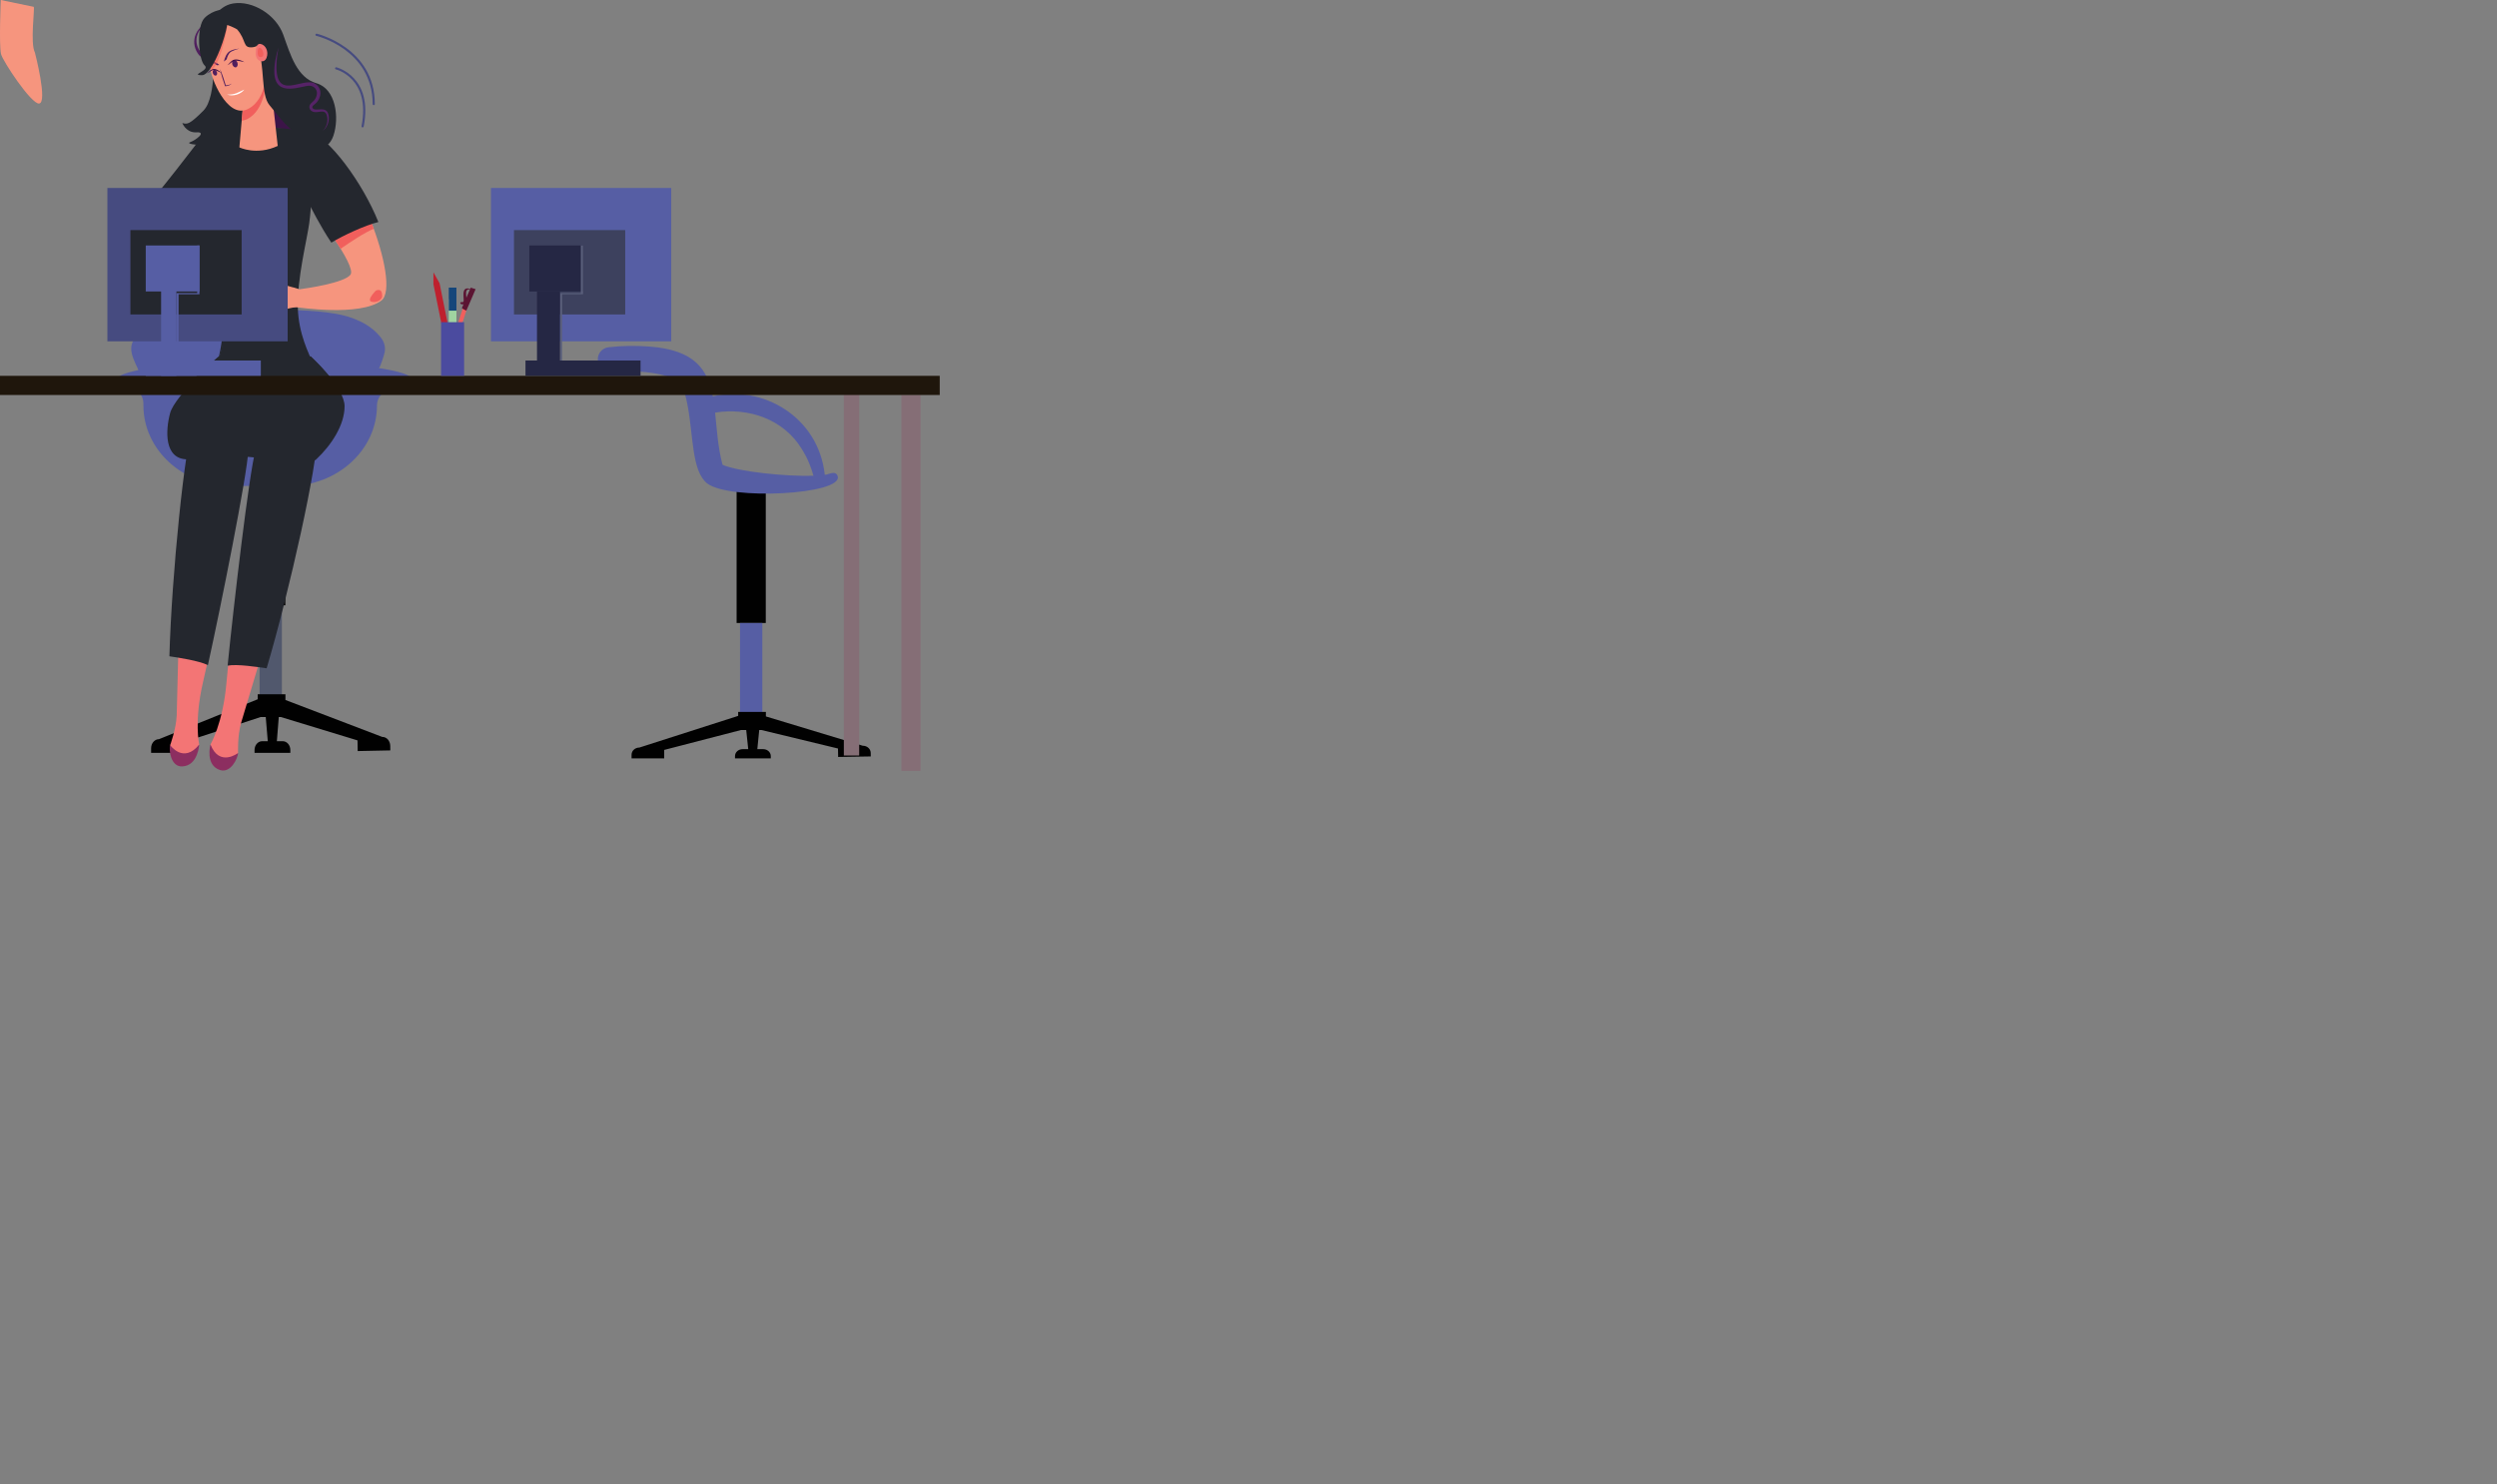 <svg xmlns="http://www.w3.org/2000/svg" width="651" height="387">
    <rect width="100%" height="100%" fill="#808080" stroke="none"/>
    <!-- Individual shapes and images -->
    <symbol id="woman-sitting" width="66" height="201" viewBox="0 0 66 201">
        <path d="M18.51 34.512C18.51 34.512 4.589 52.893 0.649 56.615C2.001 59.21 7.003 61.205 8.08 63.945C14.448 61.653 17.773 54.96 18.828 52.531C20.165 49.459 18.51 34.512 18.51 34.512Z" fill="#24272E"/>
        <path d="M21.9 32.948C21.9 32.948 40.99 32.471 42.508 35.037C44.026 37.603 48.03 30.996 44.763 27.729C41.496 24.462 28.023 5.199 28.023 5.199L21.9 32.948Z" fill="#3C1448"/>
        <path d="M29.519 32.945C29.519 32.945 21.293 33.74 18.496 34.456C18.048 34.572 18.735 49.686 18.836 52.533C19.154 61.402 27.17 79.668 21.72 94.406C19.747 99.748 47.965 98.389 46.389 94.297C45.652 92.375 42.826 87.156 42.652 80.289C42.45 72.498 44.987 62.834 45.623 58.186C46.874 49.013 45.977 36.899 45.341 34.21C45.334 34.203 35.872 32.945 29.519 32.945Z" fill="#24272E"/>
        <path d="M18.488 34.457C18.293 34.753 18.503 38.281 18.503 38.223C18.524 38.599 19.551 57.081 19.63 55.173C21.184 65.458 27.242 80.76 21.712 94.4C26.36 77.226 18.503 63.572 18.315 51.494C18.271 49.535 18.177 46.571 18.163 42.018C18.177 40.998 18.149 34.891 18.488 34.457Z" fill="#24272E"/>
        <path d="M52.004 62.074C54.773 66.18 57.237 70.473 56.37 71.629C54.729 73.798 44.841 75.2 43.106 75.431L41.69 74.998C41.213 74.998 34.801 72.714 32.886 73.371C30.999 74.022 25.072 81.814 26.511 81.814C27.949 81.814 30.732 78.648 30.732 78.648C30.732 78.648 30.103 80.65 31.542 80.65C31.542 80.65 32.351 82.472 33.247 82.472C34.144 82.472 35.944 82.081 35.944 82.081C35.944 82.081 39.803 80.13 42.319 80.13C42.825 80.13 58.755 82.594 64.415 78.38C67.169 76.335 65.333 66.794 61.531 57.238C58.127 58.077 55.141 60.166 52.004 62.074Z" fill="#F6957E"/>
        <path d="M61.524 57.238C58.127 58.077 55.142 60.166 52.005 62.074C52.634 63.006 53.241 63.946 53.805 64.857C56.212 63.194 60.216 60.527 62.442 59.66C62.153 58.857 61.842 58.048 61.524 57.238Z" fill="#F15F5C"/>
        <path d="M45.334 34.203C45.334 34.203 43.664 51.753 45.818 53.596C45.818 53.596 48.456 58.931 51.384 63.267C54.521 61.352 60.253 58.728 63.643 57.89C59.624 47.806 50.683 35.511 45.334 34.203Z" fill="#24272E"/>
        <path d="M22.073 92.938C22.073 92.938 10.58 103.136 9.351 107.712C8.13 112.251 7.747 119.775 13.898 119.775C16.782 119.775 23.121 118.655 29.822 119.139C37.411 119.681 45.362 121.734 47.451 119.775C51.376 116.096 54.838 110.842 54.838 105.926C54.838 101.004 46.012 92.945 46.012 92.945H22.073V92.938Z" fill="#24272E"/>
        <path d="M45.998 92.938H22.073C22.073 92.938 18.257 95.959 14.802 99.465C19.84 97.78 26.808 96.732 36.334 97.513C42.934 98.055 48.188 98.987 52.352 100.086C49.735 96.349 45.998 92.938 45.998 92.938Z" fill="#24272E"/>
        <path d="M11.067 186.565C10.908 190.165 9.361 194.292 9.361 194.292C9.238 194.581 11.146 198.665 12.498 198.586C14.363 198.477 16.936 194.148 16.936 194.148C16.936 194.148 15.548 188.098 17.934 177.841C18.201 176.685 18.555 175.109 18.974 173.215C16.488 172.059 14.081 170.75 11.479 170.367C11.233 179.077 11.11 185.503 11.067 186.565Z" fill="#F37575"/>
        <path d="M26.303 104.839C26.303 104.839 18.627 103.061 15.461 110.355C13.227 115.501 9.729 150.268 9.165 171.128C11.767 171.512 16.726 172.263 19.205 173.42C22.486 158.552 29.462 123.864 29.736 117.481C30.054 110.282 29.563 104.97 26.303 104.839Z" fill="#24272E"/>
        <path d="M16.929 194.152C16.929 194.152 16.655 199.682 12.477 199.841C9.535 199.949 8.986 195.649 9.354 194.297C9.354 194.297 12.824 199.226 16.929 194.152Z" fill="#8C2E60"/>
        <path d="M27.856 188.489C26.88 191.973 27.068 196.346 27.068 196.346C27.097 196.656 23.996 200.032 22.724 199.584C20.982 198.969 19.869 194.119 19.869 194.119C19.869 194.119 23.086 188.713 24.018 178.254C24.127 177.075 24.278 175.464 24.473 173.541C27.213 173.122 29.923 172.536 32.533 172.89C30.032 181.289 28.145 187.462 27.856 188.489Z" fill="#F37575"/>
        <path d="M38.873 106.166C38.873 106.166 46.766 106.585 47.511 114.427C48.031 119.964 40.499 154.16 34.515 174.254C31.905 173.9 27.084 173.127 24.345 173.546C25.855 158.432 29.91 123.477 31.638 117.297C33.582 110.336 35.715 105.392 38.873 106.166Z" fill="#24272E"/>
        <path d="M19.87 194.117C19.87 194.117 18.395 199.48 22.349 200.782C25.125 201.699 27.004 197.738 27.069 196.343C27.069 196.343 22.212 200.109 19.87 194.117Z" fill="#8C2E60"/>
        <path d="M20.526 11.73C20.526 11.73 21.726 25.153 18.033 28.847C14.339 32.54 13.812 32.439 12.532 32.085C12.532 32.085 13.385 34.362 15.734 34.506C15.893 34.514 16.059 34.514 16.233 34.506C18.965 34.34 16.016 36.566 14.592 37.065C13.168 37.564 17.44 38.135 20.425 37.419C23.418 36.704 33.508 36.552 32.518 25.702C31.542 14.86 20.526 11.73 20.526 11.73Z" fill="#24272E"/>
        <path d="M28.477 26.18L27.407 38.425C27.407 38.425 31.86 40.629 37.404 38.049L35.192 17.977L28.477 26.18Z" fill="#F6957E"/>
        <path d="M28.479 26.18L28.023 31.442C28.522 31.421 29.035 31.283 29.563 31.001C33.82 28.71 34.449 22.393 34.522 18.793L28.479 26.18Z" fill="#F15F5C"/>
        <path d="M20.802 5.101C20.802 5.101 18.843 6.634 18.41 9.409C17.969 12.185 19.819 15.286 19.819 17.628C19.819 19.962 24.156 31.086 29.555 28.462C34.955 25.839 34.521 17.367 34.521 15.474C34.521 13.58 31.897 7.009 28.681 5.477C25.472 3.938 20.802 5.101 20.802 5.101Z" fill="#F6957E"/>
        <path d="M20.526 19.186C20.699 19.591 21.061 19.815 21.335 19.692C21.61 19.562 21.697 19.136 21.53 18.731C21.357 18.326 20.996 18.102 20.721 18.225C20.439 18.348 20.352 18.782 20.526 19.186Z" fill="#501F5E"/>
        <path d="M22.715 19.011C20.352 16.756 19.651 18.837 18.942 19.105C19.528 19.04 20.135 18.18 20.793 18.259C21.335 18.317 22.159 18.751 22.715 19.011Z" fill="#42124A"/>
        <path d="M22.351 17.973C22.914 19.259 23.464 20.878 23.854 22.244C24.36 22.252 24.953 22.107 25.401 21.782C24.779 22.49 23.738 22.468 23.681 22.483C23.319 21.377 22.77 19.924 22.351 17.973Z" fill="#501F5E"/>
        <path d="M23.391 16.037C23.391 16.037 23.6 14.729 24.395 13.767C25.198 12.813 27.409 12.676 27.409 12.676C27.409 12.676 25.32 13.182 24.807 13.847C24.301 14.505 24.084 15.459 24.084 15.459L23.391 16.037Z" fill="#501F5E"/>
        <path d="M22.191 16.947C22.191 16.947 21.338 16.152 20.427 16.015C19.517 15.877 18.599 17.099 18.599 17.099C18.599 17.099 19.676 16.224 20.283 16.347C20.89 16.47 21.533 17.005 21.533 17.005L22.191 16.947Z" fill="#501F5E"/>
        <path d="M28.704 23.359C27.07 24.046 26.326 24.747 24.172 24.646C25.827 25.239 27.764 24.567 28.704 23.359Z" fill="white"/>
        <path d="M25.567 16.786C25.718 17.314 26.145 17.653 26.521 17.545C26.897 17.437 27.07 16.916 26.918 16.389C26.767 15.861 26.34 15.521 25.964 15.63C25.588 15.738 25.408 16.258 25.567 16.786Z" fill="#501F5E"/>
        <path d="M28.739 16.199C25.465 14.406 25.06 16.582 24.273 16.972C24.959 16.806 25.501 15.845 26.296 15.809C26.947 15.765 28.024 16.04 28.739 16.199Z" fill="#42124A"/>
        <path opacity="0.53" d="M20.802 5.099C20.802 5.099 18.843 6.631 18.41 9.407C17.969 12.182 19.819 15.283 19.819 17.625C19.819 17.755 19.863 18.11 19.863 18.11C21.72 18.709 24.431 8.366 24.46 4.68C22.45 4.687 20.802 5.099 20.802 5.099Z" fill="#F15F5C"/>
        <path d="M19.753 6.492C19.709 6.34 21.459 1.606 25.767 0.904C30.92 0.066 37.006 3.897 38.864 9.094C40.721 14.291 42.406 20.225 47.494 21.7C52.583 23.174 53.515 30.677 51.925 35.383C50.335 40.088 45.463 38.888 45.463 38.888C45.463 38.888 48.448 36.286 47.653 35.491C47.653 35.491 45.376 39.9 42.81 39.026C40.237 38.151 39.196 36.72 39.196 36.72C39.196 36.72 43.634 36.04 40.714 33.575C38.683 31.863 37.65 30.294 35.235 27.388C32.93 24.613 34.137 17.182 32.135 11.848C31.881 12.057 31.491 12.253 30.87 12.318C28.145 12.6 29.388 10.612 26.793 7.641C22.348 5.147 20.049 6.499 19.753 6.492Z" fill="#24272E"/>
        <path d="M20.44 5.371C16.117 6.463 14.412 10.691 16.573 13.944C16.942 14.493 17.44 15.013 18.091 15.064V14.132C17.845 14.175 17.382 13.669 17.238 13.474C15.077 10.72 16.414 6.723 20.44 5.371Z" fill="#501F5E"/>
        <path d="M23.619 2.422C23.619 2.422 20.584 2.436 18.343 4.67C16.102 6.911 16.774 15.736 18.343 17.052C19.911 18.36 14.353 19.603 17.678 19.603C21.003 19.603 26.59 2.733 23.619 2.422Z" fill="#24272E"/>
        <path d="M37.636 12.383C36.935 14.392 36.436 17.03 36.53 19.083C36.862 25.646 43.83 22.22 45.76 22.358C46.953 22.408 47.965 23.5 47.531 24.981C47.184 26.203 46.389 26.572 45.984 27.056C45.363 27.815 45.688 28.689 46.411 29.051C47.849 29.774 49.62 28.14 50.198 30.084C50.632 31.436 50.213 33.055 49.143 34.111C50.364 33.214 50.979 31.53 50.646 29.969C50.292 28.364 49.186 28.444 47.654 28.559C46.707 28.624 46.36 28.169 46.44 27.873C46.498 27.302 47.813 27.085 48.384 25.242C48.832 23.919 48.319 22.495 47.097 21.801C43.903 19.958 36.783 26.593 37.087 16.835C37.115 15.339 37.347 13.857 37.636 12.383Z" fill="#562367"/>
        <path d="M31.689 13.764C31.689 13.764 31.58 11.234 32.896 11.451C34.211 11.668 35.136 13.388 34.493 15.072C33.857 16.749 31.508 16.004 31.689 13.764Z" fill="#F37575"/>
        <path d="M32.201 14.156C32.201 14.156 32.02 12.61 32.598 12.465C33.176 12.32 33.783 13.535 33.653 14.337C33.538 15.132 32.287 15.082 32.201 14.156Z" fill="#F15F5C"/>
        <path d="M63.008 75.761C63.008 75.761 60.449 78.291 61.866 78.682C63.29 79.072 64.649 78.075 64.649 77.222C64.649 76.369 64.461 75.154 63.008 75.761Z" fill="#F15F5C"/>
        <path d="M62.442 27.413C62.283 27.413 62.153 27.283 62.153 27.131C62.153 12.892 47.61 9.379 47.458 9.343C47.307 9.307 47.213 9.155 47.242 9.003C47.278 8.852 47.429 8.758 47.581 8.786C47.733 8.823 62.717 12.429 62.717 27.124C62.731 27.283 62.601 27.413 62.442 27.413Z" fill="#464B80"/>
        <path d="M59.544 33.228C59.522 33.228 59.508 33.228 59.486 33.221C59.334 33.192 59.233 33.04 59.262 32.888C61.698 20.398 52.663 18.114 52.569 18.092C52.417 18.056 52.323 17.904 52.359 17.753C52.395 17.601 52.547 17.507 52.699 17.543C52.793 17.565 62.356 19.979 59.819 33.004C59.79 33.134 59.674 33.228 59.544 33.228Z" fill="#464B80"/>
    </symbol>
    <symbol id="table-platform" width="245" height="5" viewBox="0 0 245 5" >
        <path d="M0 0H245V5H0" fill="#1F160C"/>
    </symbol>
    <symbol id="table-part-1" width="4" height="98" viewBox="0 0 4 98">
        <path d="M4 0H0V98H4V0Z" fill="#856E76"/>
    </symbol>
    <symbol id="table-part-2" width="5" height="103" viewBox="0 0 5 103">
        <path d="M5 0H0V103H5V0Z" fill="#856E76"/>
    </symbol>
    <symbol id="chair-occupied" width="78" height="117" viewBox="0 0 78 117">
        <path d="M44.387 40.508H36.783V77.834H44.387V40.508Z" fill="#010101"/>
        <path d="M43.49 77.84H37.679V103.818H43.49V77.84Z" fill="#51586D"/>
        <path d="M68.732 15.975C69.108 16.033 70.25 12.188 70.315 11.725C70.496 10.352 70.178 9.159 69.303 8.032C66.542 4.461 62.024 2.582 57.427 1.794C51.442 0.775 44.807 0.818 38.706 0.63C28.305 0.312 15.555 -0.1 7.055 6.369C2.934 9.506 3.903 11.985 6.115 16.503C-0.752 17.891 -1.099 19.539 3.917 20.912C5.97 21.476 7.387 23.203 7.387 25.162V25.697C7.387 37.298 17.673 46.709 30.358 46.709H45.313C57.998 46.709 68.284 37.305 68.284 25.697C68.284 23.608 69.874 21.83 72.1 21.36C75.461 20.659 77.398 19.835 77.398 18.96C77.398 17.833 74.146 16.792 68.732 15.975ZM38.952 37.276C28.471 37.276 19.971 32.332 19.899 26.21H57.998C57.933 32.332 49.433 37.276 38.952 37.276Z" fill="#565EA4"/>
        <path d="M71.745 114.475C71.724 113.167 70.791 112.126 69.656 112.155L44.416 102.52V101.023H37.188V102.332L11.448 112.74C10.313 112.74 9.396 113.796 9.396 115.104V116.304H17.903V113.521L37.961 106.965H39.284L39.811 113.268H38.351C37.253 113.268 36.364 114.294 36.364 115.559V116.304H45.695V115.559C45.695 114.294 44.806 113.268 43.707 113.268H42.182L42.681 106.965H43.223L63.209 113.058L63.252 115.841L71.76 115.668L71.745 114.475Z" fill="#010101"/>
        <path d="M60.839 5.609C53.589 2.812 45.24 3.065 37.506 3.13C35.432 3.144 33.365 3.166 31.29 3.187C22.219 3.31 4.929 4.756 6.093 16.335C6.1 16.393 6.107 16.444 6.115 16.502C6.115 16.502 10.639 18.02 14.109 21.113C17.578 24.207 18.908 32.519 18.945 32.649C19.176 33.618 19.855 34.485 20.622 35.179C24.778 38.974 31.702 40.138 37.42 40.101C41.373 40.072 45.949 39.899 49.657 38.663C61.121 34.839 57.485 24.207 60.947 21.113C64.417 18.02 68.739 15.974 68.739 15.974C68.739 15.974 70.141 9.194 60.839 5.609ZM38.952 37.275C28.471 37.275 19.971 32.331 19.899 26.209H57.998C57.933 32.331 49.433 37.275 38.952 37.275Z" fill="#565EA4"/>
    </symbol>
    <symbol id="chair-vacant" width="73" height="108" viewBox="0 0 73 108">
        <path d="M44.649 35.121H37.045V72.447H44.649V35.121Z" fill="#010101"/>
        <path d="M43.746 72.445H37.935V98.423H43.746V72.445Z" fill="#565EA4"/>
        <path d="M72.008 106.294C71.986 105.26 71.054 104.436 69.919 104.451L44.678 96.81V95.625H37.45V96.666L11.711 104.92C10.576 104.92 9.658 105.759 9.658 106.792V107.747H18.166V105.542L38.224 100.345H39.546L40.074 105.34H38.614C37.515 105.34 36.626 106.149 36.626 107.154V107.747H45.958V107.154C45.958 106.149 45.069 105.34 43.97 105.34H42.445L42.944 100.345H43.486L63.471 105.173L63.515 107.378L72.022 107.241L72.008 106.294Z" fill="#010101"/>
        <path d="M63.399 34.172C62.987 32.799 61.606 33.413 60.573 33.724L60.031 33.811C58.426 18.632 43.702 10.283 30.829 13.348C29.506 6.402 26.217 1.248 14.291 0.359C10.663 0.092 7.236 0.135 3.615 0.554C2.011 0.749 0.789 2.144 0.854 3.785C0.919 5.513 2.372 6.857 4.099 6.792C3.991 6.799 11.819 6.265 18.05 7.862C22.69 9.12 23.312 10.739 24.302 15.928C25.784 23.916 25.35 32.77 29.34 36.03C35.144 40.547 64.83 38.979 63.399 34.172ZM33.229 31.129C33.308 31.144 33.265 31.129 33.308 31.165C33.279 31.151 33.25 31.144 33.229 31.129ZM33.373 31.194C32.137 26.539 31.892 21.855 31.436 17.591C40.095 16.181 49.304 19.29 54.038 27.089C54.277 27.595 55.759 29.431 57.089 34.057C49.976 34.288 37.428 32.987 33.373 31.194Z" fill="#565EA4"/>
    </symbol>

    <!-- Monitor0 Parts -->
    <symbol id="monitor0" width="47" height="40" viewBox="0 0 47 40">
        <path d="M0 40L47 40L47 0L0 0L0 40Z" fill="#464B80"/>
    </symbol>
    <symbol id="monitor0-part-1" width="29" height="22" viewBox="0 0 29 22">
        <path d="M0 22L29 22L29 0L0 0L0 22Z" fill="#24272E"/>
    </symbol>
    <symbol id="monitor0-part-2" width="14" height="12" viewBox="0 0 14 12" >
        <path d="M0 12L14 12L14 0L0 0L0 12Z" fill="#565EA4"/>
    </symbol>
    <symbol id="monitor0-part-3" width="6" height="30" viewBox="0 0 6 30">
        <path d="M5.422 0V12.425H0V30H0.556V12.738H6V0H5.422Z" fill="#565EA4"/>
    </symbol>
    <symbol id="monitor0-part-4" width="4" height="23" viewBox="0 0 4 23">
        <path d="M0 23H4L4 0H0L0 23Z" fill="#565EA4"/>
    </symbol>
    <symbol id="monitor0-part-5" width="30" height="4" viewBox="0 0 30 4">
        <path d="M0 4L30 4V0L0 0V4Z" fill="#565EA4"/>
    </symbol>

    <!-- Monitor1 Parts -->
    <symbol id="monitor1" width="47" height="40" viewBox="0 0 47 40">
        <path d="M0 40L47 40L47 0L0 0L0 40Z" fill="#565EA4"/>
    </symbol>
    <symbol id="monitor1-part-1" width="29" height="22" viewBox="0 0 29 22">
        <path d="M0 22L29 22L29 0L0 0L0 22Z" fill="#3D415E"/>
    </symbol>
    <symbol id="monitor1-part-2" width="14" height="12" viewBox="0 0 14 12">
        <path d="M0 12L14 12L14 0L0 0L0 12Z" fill="#252744"/>
    </symbol>
    <symbol id="monitor1-part-3" width="6" height="30" viewBox="0 0 6 30">
        <path d="M5.429 0V12.425H0V30H0.549V12.738H6V0H5.429Z" fill="#5A5F7B"/>
    </symbol>
    <symbol id="monitor1-part-4" width="6" height="19" viewBox="0 0 6 19">
        <path d="M6 0H0V19H6V0Z" fill="#252744"/>
    </symbol>
    <symbol id="monitor1-part-5" width="30" height="4" viewBox="0 0 30 4">
        <path d="M0 4L30 4V0L0 0V4Z" fill="#252744"/>
    </symbol>

    <!-- Pens -->
    <symbol id="pen-holder" width="6" height="14" viewBox="0 0 6 14">
        <path d="M6 0H0V14H6V0Z" fill="#4B4B9F"/>
    </symbol>
    <symbol id="pen-1" width="6" height="14" viewBox="0 0 6 14">
        <path d="M4 14.736L2.414 15L0 3.106V0L1.594 2.842L4 14.736Z" fill="#BE202E"/>
    </symbol>
    <symbol id="pen-2" width="2" height="11" viewBox="0 0 2 11" >
        <path d="M2 0H0V11H2V0Z" fill="#A0D3A1"/>
    </symbol>
    <symbol id="pen-2cap" width="2" height="6" viewBox="0 0 2 6">
        <path d="M2 0H0V6H2V0Z" fill="#15467A"/>
    </symbol>
    <symbol id="pen-3" width="3" height="7" viewBox="0 0 3 7">
        <path d="M0 6.578L0.985 7L3 0.68C2.649 0.508 2.358 0.267 2.097 0L0 6.578Z" fill="#F15F5D"/>
    </symbol>
    <symbol id="pen-3cap" width="4" height="6" viewBox="0 0 4 6">
        <path d="M2.73 0L2.574 0.356C-0.131 -0.621 1.246 3.451 0.79 3.674C0.538 3.898 0.489 3.766 0.548 3.84C0.276 3.575 -0.189 3.931 0.082 4.196C0.266 4.361 0.538 4.428 0.858 4.32L0.412 5.346C0.751 5.603 1.13 5.834 1.585 6L4 0.397L2.73 0ZM2.196 0.455C2.313 0.447 2.419 0.447 2.526 0.463L1.595 2.623C1.517 1.622 1.275 0.538 2.196 0.455Z" fill="#5B1432"/>
    </symbol>

    <!-- woman parts -->
    <symbol id="face" width="14" height="24" viewBox="0 0 14 24">
        <path d="M9.306 0.166C9.306 0.166 12.891 0.898 13.321 4.2C13.75 7.503 14.343 10.255 13.75 14.107C13.15 17.958 11.017 23.098 7.513 23.925C4.01 24.753 0.343 18.515 0.343 15.117C0.343 11.727 -0.939 6.038 1.454 2.553C3.839 -0.939 9.306 0.166 9.306 0.166Z" fill="#F6957E"/>
    </symbol>
    <symbol id="hair-main" width="32" height="46" viewBox="0 0 32 46">
        <path d="M24.789 0.031C22.096 0.349 17.838 -0.33 15.853 4.192C14.681 6.756 12.275 11.711 12.275 20.509C12.275 33.612 0 39.42 0 39.42L5.38 42.099L8.593 39.42L6.404 44.23L15.228 45.14L15.607 38.864L17.431 46L21.555 45.14C21.555 45.14 19.928 23.695 19.753 15.59C19.781 15.626 19.795 15.641 19.795 15.641C19.795 15.641 19.76 14.601 19.76 13.257V13.25C19.781 12.853 19.781 12.455 19.767 12.044C19.788 10.758 19.858 9.4 20.019 8.49C20.412 6.272 21.205 5.138 23.141 4.192C25.077 3.246 32 5.947 32 5.947C31.747 1.823 27.483 -0.286 24.789 0.031Z" fill="#24272E"/>
    </symbol>
    <symbol id="hair-bangs" width="16" height="22" viewBox="0 0 16 22">
        <path d="M5.871 0.151C9.642 0.98 10.784 6.79 13.874 9.872C16.964 12.961 16.174 17.419 14.711 20.359C13.24 23.299 10.886 21.391 10.886 21.391C10.886 21.391 12.114 22.079 12.896 19.624C13.678 17.176 12.309 15.268 8.14 13.891C3.978 12.523 0.004 3.85 0.004 3.85C-0.106 2.153 2.093 -0.686 5.871 0.151Z" fill="#24272E"/>
    </symbol>
    <symbol id="hair-back" width="27" height="42" viewBox="0 0 27 42">
        <path d="M22.986 33.092L25.562 31.385C25.562 31.385 18.844 20.538 19.538 11.195C19.903 6.263 11.668 -1.008 9.479 0.116C9.343 0.067 2.168 0.271 1.531 16.379L0 35.249L7.762 42C7.762 42 12.656 33.767 18.873 37.385C25.09 41.002 27 40.897 27 40.897C27 40.897 22.986 34.834 22.986 33.092Z" fill="#24272E"/>
    </symbol>
    <symbol id="ear-inner" width="2" height="3" viewBox="0 0 2 3">
        <path d="M0.792 0.077C0.792 0.077 2.969 3.335 1.478 2.972C-0.013 2.614 -0.606 -0.527 0.792 0.077Z" fill="#F15F5C"/>
    </symbol>
    <symbol id="ear-outer" width="2" height="5" viewBox="0 0 2 5" fill="none" xmlns="http://www.w3.org/2000/svg">
        <path d="M1.943 2.872C1.943 2.872 1.36 -0.738 0.389 0.137C-0.581 1.005 0.459 5 1.364 5C2.269 5 1.943 2.872 1.943 2.872Z" fill="#F6957E"/>
    </symbol>
    <svg id="" width="11" height="27" viewBox="0 0 11 27" fill="none" xmlns="http://www.w3.org/2000/svg">
        <path d="M8.793 1.78C9.119 2.097 7.81 11.196 9.104 13.718C9.104 13.718 12.504 26.73 10.198 26.996C8.187 27.234 0.655 15.865 0.256 14.064C-0.283 11.65 0.197 0 0.197 0L8.793 1.78Z" fill="#F6957E"/>
    </svg>


    <!-- Combined shapes and images  -->
    <symbol id="woman-on-the-table" width="245" height="201">
        <use x="30" y="80" href="#chair-occupied"/> 
        <use x="155" y="90" href="#chair-vacant"/> 
        <use x="35" y="0" href="#woman-sitting"/>
        <use x="235" y="103" href="#table-part-2"/>
        <use x="220" y="99" href="#table-part-1"/>
        <use x="0" y="98" href="#table-platform"/>
        <use x="28" y="49" href="#monitor0"/>
        <use x="34" y="60" href="#monitor0-part-1"/>
        <use x="38" y="64" href="#monitor0-part-2"/>
        <use x="46" y="64" href="#monitor0-part-3"/>
        <use x="42" y="75" href="#monitor0-part-4"/>
        <use x="38" y="94" href="#monitor0-part-5"/>
       
        <use x="113" y="71" href="#pen-1"/>
        <use x="117" y="78" href="#pen-2"/>
        <use x="117" y="75" href="#pen-2cap"/>
        <use x="119" y="79" href="#pen-3"/>
        <use x="120" y="75" href="#pen-3cap"/>
        <use x="115" y="84" href="#pen-holder"/>

        <use x="128" y="49" href="#monitor1"/>
        <use x="134" y="60" href="#monitor1-part-1"/>
        <use x="138" y="64" href="#monitor1-part-2"/>
        <use x="146" y="64" href="#monitor1-part-3"/>
        <use x="140" y="76" href="#monitor1-part-4"/>
        <use x="137" y="94" href="#monitor1-part-5"/>
    </symbol>

    <symbol id="people-standing">
        <use x="34" y="11" href="#hair-back"/>
        <use x="40" y="11" href="#face"/>
        <use x="21" y="10" href="#hair-main"/>
        <use x="44" y="11" href="#hair-bangs"/>
        <use x="40" y="22" href="#ear-outer"/>
        <use x="40" y="23" href="#ear-inner"/>
    </symbol>
    
    <use href="#woman-on-the-table"/>
</svg>